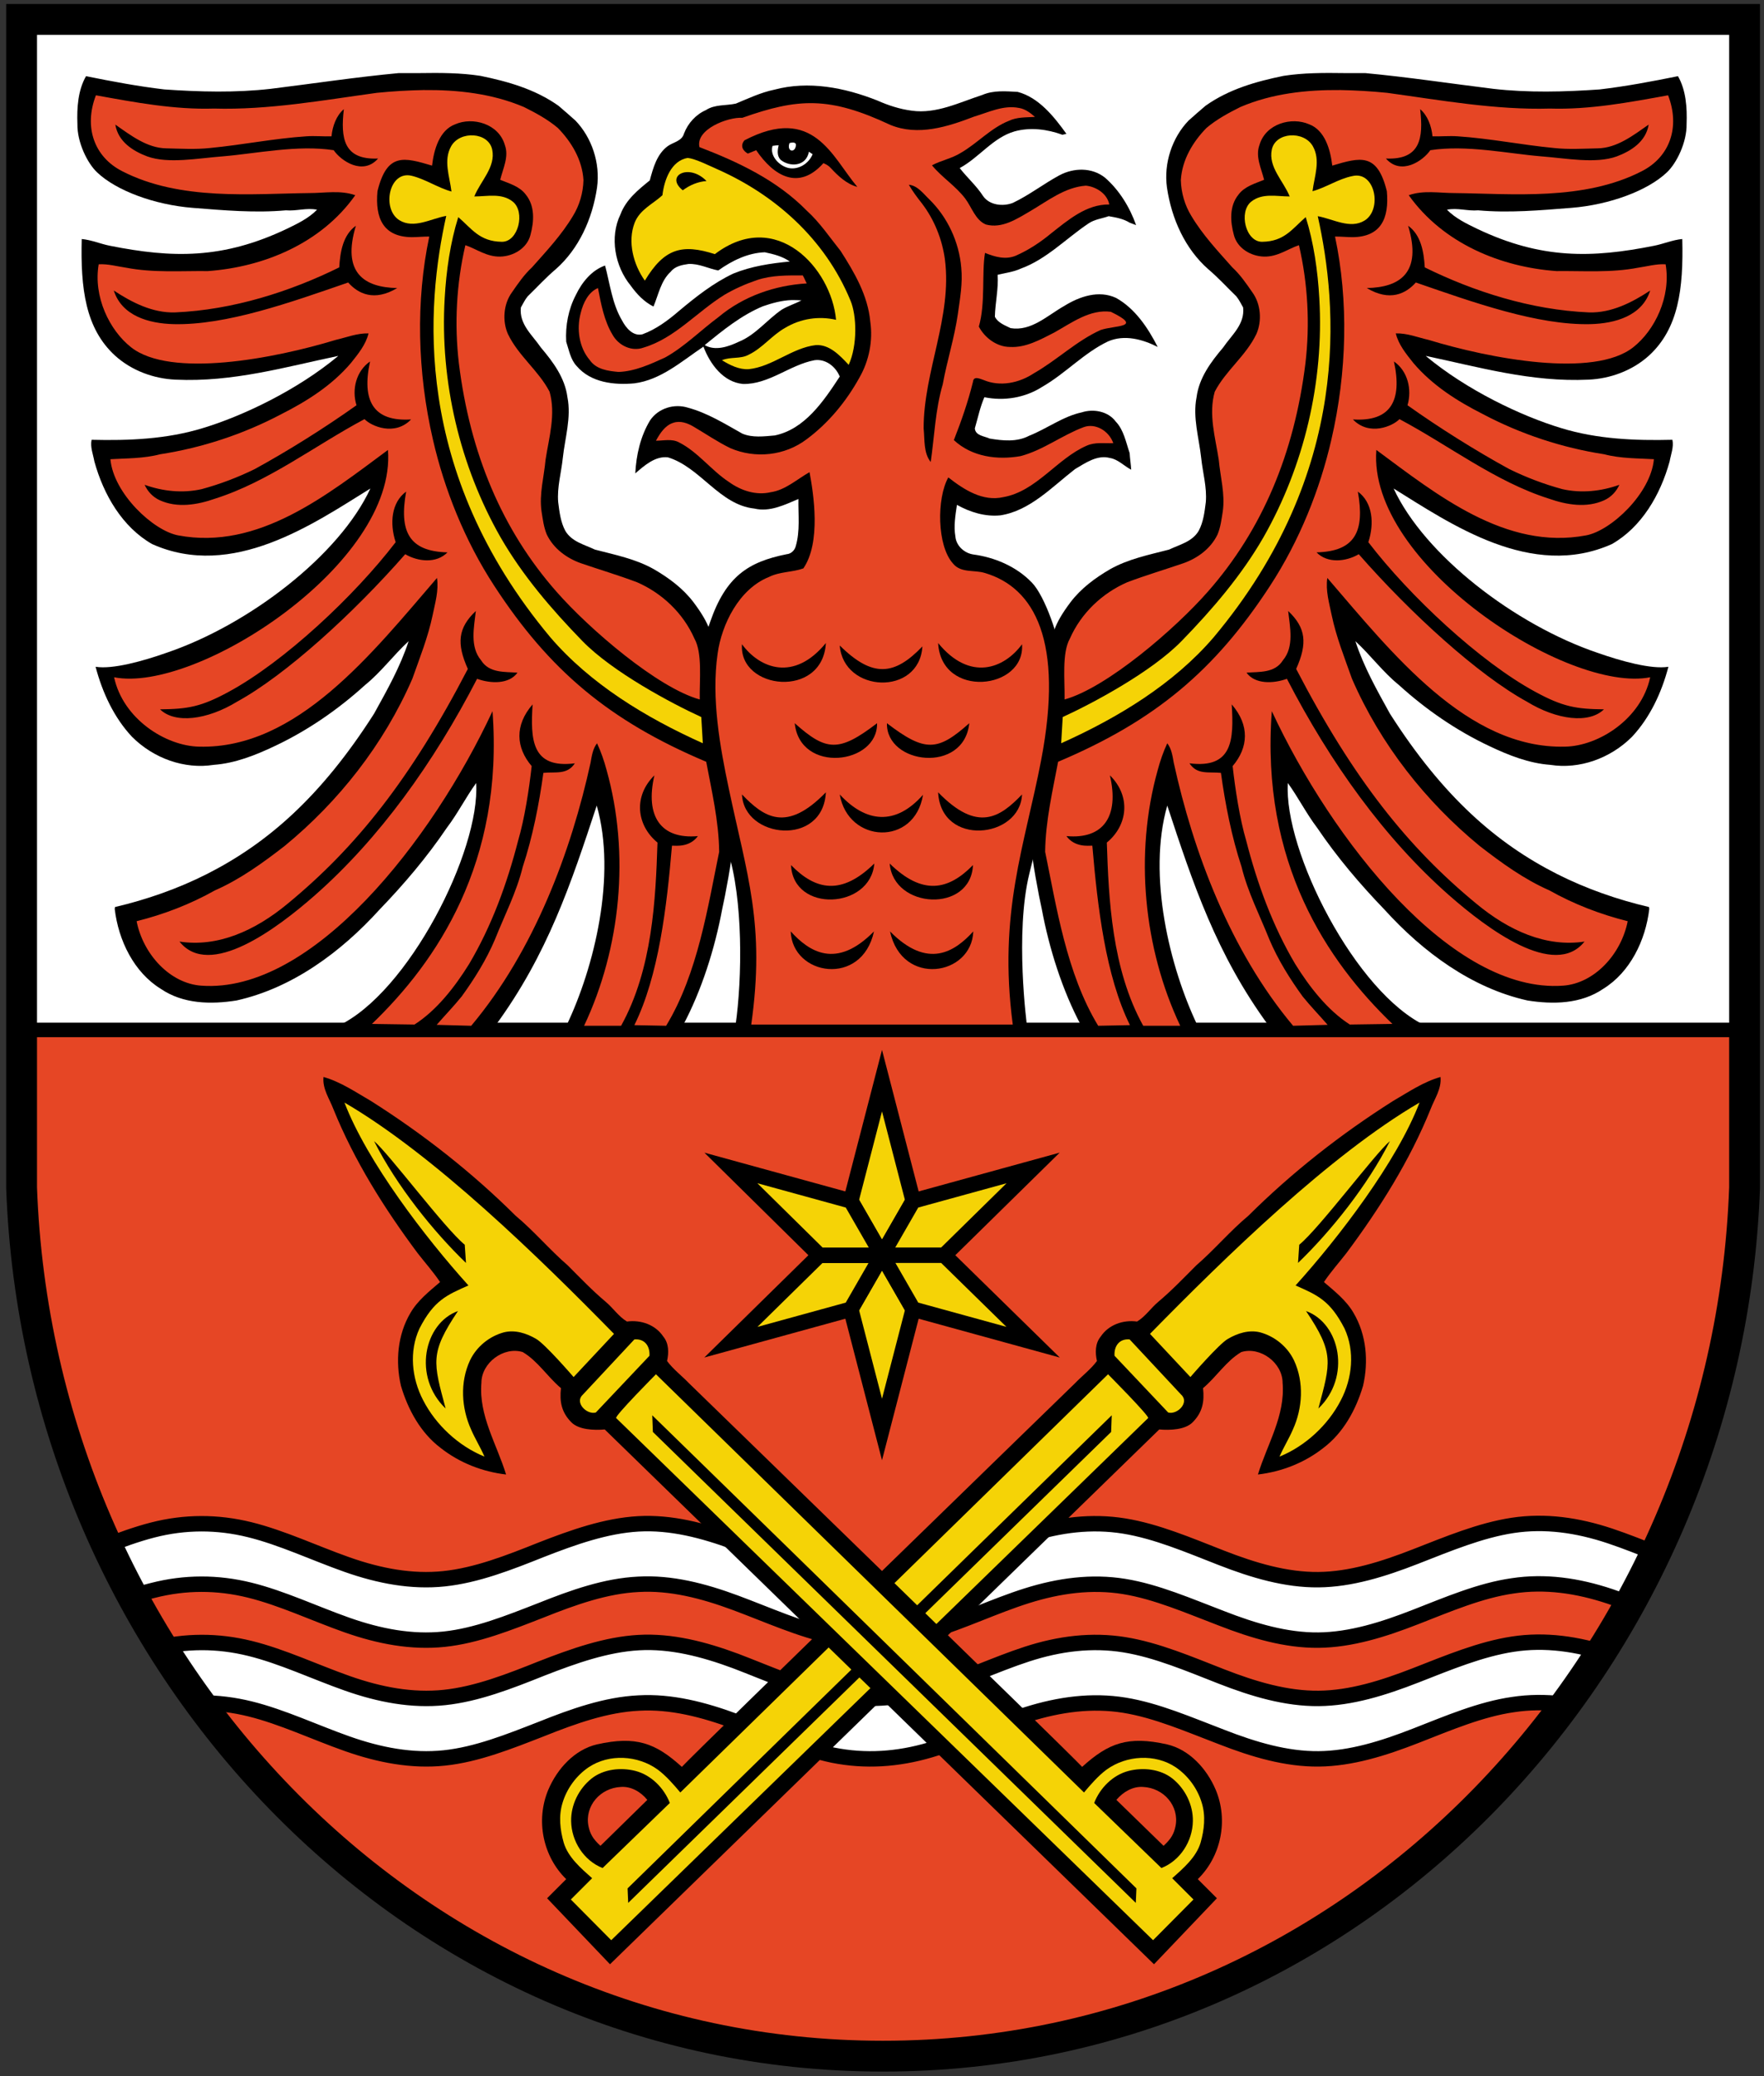 <?xml version="1.0" encoding="utf-8"?>
<!-- Generator: Adobe Illustrator 19.2.1, SVG Export Plug-In . SVG Version: 6.00 Build 0)  -->
<svg version="1.1" id="Layer_1" xmlns="http://www.w3.org/2000/svg" xmlns:xlink="http://www.w3.org/1999/xlink" x="0px" y="0px"
	 viewBox="0 0 572 673.2" enable-background="new 0 0 572 673.2" xml:space="preserve">
<rect x="0" y="0" width="572" height="673.2" fill="#333333" stroke="none"/>
<g>
	<path id="a" fill="#E64625" stroke="#000000" stroke-width="4" d="M565,334.4l1.1,50.8c-5.5,152.8-125.5,281.6-279.3,281.6
		C133,666.7,13,537.9,7.5,385.1v-50.8H565z"/>
	<path fill="#FFFFFF" stroke="#000000" stroke-width="4" d="M565,6.3v327.3H7.5V6.3L565,6.3z"/>
</g>
<g>
	<g>
		<defs>
			<path id="SVGID_1_" d="M565,6.3v378.8c-5.5,152.8-125.5,281.6-279.3,281.6c-153.9,0-273.9-128.7-279.4-281.6L7.5,6.3L565,6.3z"/>
		</defs>
		<clipPath id="SVGID_2_">
			<use xlink:href="#SVGID_1_"  overflow="visible"/>
		</clipPath>
		<g clip-path="url(#SVGID_2_)">
			<path fill="#FFFFFF" stroke="#000000" stroke-width="5" d="M522,498c-10.5-3.5-21-5-31.5-3.4c-10.5,1.6-21,6-31.5,10.1
				c-10.5,4.1-21,7.4-31.5,7.5s-21-3-31.5-7.1c-10.5-4.1-21-8.6-31.5-10.3c-10.5-1.7-21-0.4-31.5,3c-10.5,3.4-21,8.5-31.5,11.5
				s-21,3.8-31.5,1.7c-10.5-2.1-21-6.9-31.5-10.9c-10.5-3.9-21-6.6-31.5-6c-10.5,0.6-21,4.3-31.5,8.4c-10.5,4.2-21,8.3-31.5,9.4
				c-10.5,1.1-21-0.9-31.5-4.6c-10.5-3.7-21-8.7-31.5-11.3s-21-2.6-31.5,0.1c-10.5,2.7-21,7.7-31.5,11.3v19.6
				c10.5-3.7,21-8.7,31.5-11.3c10.5-2.7,21-2.7,31.5-0.1c10.5,2.6,21,7.6,31.5,11.3c10.5,3.7,21,5.7,31.5,4.6
				c10.5-1.1,21-5.3,31.5-9.4c10.5-4.2,21-7.9,31.5-8.4c10.5-0.6,21,2.1,31.5,6c10.5,3.9,21,8.7,31.5,10.9c10.5,2.1,21,1.4,31.5-1.7
				c10.5-3.1,21-8.2,31.5-11.5s21-4.7,31.5-3c10.5,1.7,21,6.3,31.5,10.3c10.5,4.1,21,7.2,31.5,7.1s21-3.4,31.5-7.5s21-8.6,31.5-10.1
				c10.5-1.6,21-0.1,31.5,3.4c10.5,3.5,21,8.5,31.5,11.5v-19.6C543,506.5,532.5,501.5,522,498z"/>
			<path fill="#FFFFFF" stroke="#000000" stroke-width="5" d="M490.6,533.1c-10.5,1.6-21,6-31.5,10.1c-10.5,4.1-21,7.4-31.5,7.5
				s-21-3-31.5-7.1c-10.5-4.1-21-8.6-31.5-10.3c-10.5-1.7-21-0.4-31.5,3c-10.5,3.4-21,8.5-31.5,11.5s-21,3.8-31.5,1.7
				c-10.5-2.1-21-6.9-31.5-10.9c-10.5-3.9-21-6.6-31.5-6c-10.5,0.6-21,4.3-31.5,8.4c-10.5,4.2-21,8.3-31.5,9.4
				c-10.5,1.1-21-0.9-31.5-4.6c-10.5-3.7-21-8.7-31.5-11.3c-10.5-2.6-21-2.6-31.5,0.1c-10.5,2.7-21,7.7-31.5,11.3v19.6
				c10.5-3.7,21-8.7,31.5-11.3c10.5-2.7,21-2.7,31.5-0.1c10.5,2.6,21,7.6,31.5,11.3c10.5,3.7,21,5.7,31.5,4.6
				c10.5-1.1,21-5.3,31.5-9.4c10.5-4.2,21-7.9,31.5-8.4c10.5-0.6,21,2.1,31.5,6s21,8.7,31.5,10.9c10.5,2.1,21,1.4,31.5-1.7
				c10.5-3.1,21-8.2,31.5-11.5s21-4.7,31.5-3c10.5,1.7,21,6.3,31.5,10.3c10.5,4.1,21,7.2,31.5,7.1s21-3.4,31.5-7.5
				c10.5-4.1,21-8.6,31.5-10.1c10.5-1.6,21-0.1,31.5,3.4c10.5,3.5,21,8.5,31.5,11.5V548c-10.5-3-21-8-31.5-11.5
				C511.5,533,501,531.5,490.6,533.1z"/>
		</g>
	</g>
	<g>
		<path d="M467.1,349.2c0.4,3.8-1.9,7-3.2,10.4c-6.8,16.8-16.5,32.2-27.3,46.7c-2.4,3.1-5.1,6.1-7.3,9.4c3.5,3,7.3,6,9.6,10
			c4.2,7.1,4.9,15.7,3.1,23.6c-2.3,7.8-6.4,15.3-12.9,20.2c-6.1,4.8-13.5,7.7-21.2,8.6c3-9.8,8.9-19.1,8-29.7
			c0-6.5-7.2-11.9-13.4-10c-4.9,2.9-8,8-12.4,11.7c0.5,4.4-0.2,7.9-3.4,11.1c-2.4,2.4-7.3,2.6-10.8,2.3L197.8,636.9l-20.4-21.4
			c2.1-2.1,4.1-4.1,6.2-6.2c-7.5-7.3-10-19-5.8-29c2.9-6.8,8.5-13,15.8-14.7c12.6-2.8,18.9-0.5,27.5,7.3
			c4.2-4.6,127.5-124.4,127.5-124.4c2.3-2.4,5.1-4.5,7.1-7.2c-0.6-2.7-0.6-5.7,1.2-7.9c2.6-3.9,7.3-5.5,11.8-4.9
			c2.7-1.6,4.5-4.4,6.9-6.4c4.4-3.7,8.3-7.8,12.3-11.8c5.9-5.1,10.9-11.1,16.9-16.1c14.2-14.1,30-26.5,46.9-37.2
			C456.7,354.1,461.5,350.8,467.1,349.2L467.1,349.2z M201.4,579.4c-6.8,0.3-11.8,6.2-10.6,12.6c0.5,2.6,1.5,4.3,3.9,6.5l15.2-14.9
			C207.7,580.9,204.6,579.2,201.4,579.4z"/>
		<path fill="#F5D306" d="M460.3,357.5c-7.3,19.1-26.2,43.8-40.2,59.3c7,3.1,11.2,4.8,15.9,14c3.4,7.4,2.5,16.1-1.2,23.2
			c-4.1,8-11.5,14.9-19.9,18.3c1.3-3,3.1-5.9,4.3-8.7c3.2-7,3.7-15.4,0.4-22.5c-2.1-4.4-6.2-7.8-11-9.1c-3.6-0.9-7.3,0.3-10.4,2.1
			c-2.9,1.6-12.2,12.4-12.2,12.4l-13.1-14C397.3,407.6,431.3,374.4,460.3,357.5L460.3,357.5z M450.7,370
			c-4.7,3.9-22.9,28.3-29.4,33.6l-0.4,5.9C431.4,399.4,443.4,384.5,450.7,370z M423.5,425.1c9.2,13.7,8,16.6,4,31.6
			C438.2,446.5,434.6,429.1,423.5,425.1L423.5,425.1z"/>
		<path fill="#F5D306" d="M359.3,445.6L220.6,581.2c-2.1-2.5-4.6-5.4-7.3-7.4c-6.5-4.7-15.8-5.2-22.4-0.8c-4,2.7-7.1,6.9-8.5,11.6
			c-1.3,4.2-0.8,8.7,0.4,12.9c1.4,4.7,5.6,8.3,9.2,11.5l-6.9,6.9l13.1,13.2l174.1-169.3C372.8,459.2,359.3,445.6,359.3,445.6z
			 M360.3,464.3L203.7,617l-0.2-4.7c0,0,104.8-102.5,157-153.4L360.3,464.3z M206,574.2c5.1,1.3,9.3,5.5,11.2,10.4l-21.8,21.1
			c-6.1-2.4-10.1-8.7-10.2-15.2c-0.1-5.3,2.5-10.5,6.6-13.8C195.7,573.6,201.3,573,206,574.2L206,574.2z"/>
		<path fill="#F5D306" d="M366.3,434.3c-3.2-0.3-5.1,2-4.9,5.3l17.4,18.4c3,0.8,7-3.3,4.2-5.8L366.3,434.3z"/>
	</g>
	<g>
		<path d="M104.9,349.2c-0.4,3.8,1.9,7,3.2,10.4c6.8,16.8,16.5,32.2,27.3,46.7c2.4,3.1,5.1,6.1,7.3,9.4c-3.5,3-7.3,6-9.6,10
			c-4.2,7.1-4.9,15.7-3.1,23.6c2.3,7.8,6.4,15.3,12.9,20.2c6.1,4.8,13.5,7.7,21.2,8.6c-3-9.8-8.9-19.1-8-29.7
			c0-6.5,7.2-11.9,13.4-10c4.9,2.9,8,8,12.4,11.7c-0.5,4.4,0.2,7.9,3.4,11.1c2.4,2.4,7.3,2.6,10.8,2.3l178.1,173.4l20.4-21.4
			c-2.1-2.1-4.1-4.1-6.2-6.2c7.5-7.3,10-19,5.8-29c-2.9-6.8-8.5-13-15.8-14.7c-12.6-2.8-18.9-0.5-27.5,7.3
			c-4.2-4.6-127.5-124.4-127.5-124.4c-2.3-2.4-5.1-4.5-7.1-7.2c0.6-2.7,0.6-5.7-1.2-7.9c-2.6-3.9-7.3-5.5-11.8-4.9
			c-2.7-1.6-4.5-4.4-6.9-6.4c-4.4-3.7-8.3-7.8-12.3-11.8c-5.9-5.1-10.9-11.1-16.9-16.1c-14.2-14.1-30-26.5-46.9-37.2
			C115.3,354.1,110.5,350.8,104.9,349.2L104.9,349.2z M370.6,579.4c6.8,0.3,11.8,6.2,10.6,12.6c-0.5,2.6-1.5,4.3-3.9,6.5L362,583.6
			C364.3,580.9,367.4,579.2,370.6,579.4z"/>
		<path fill="#F5D306" d="M111.7,357.5c7.3,19.1,26.2,43.8,40.2,59.3c-7,3.1-11.2,4.8-15.9,14c-3.4,7.4-2.5,16.1,1.2,23.2
			c4.1,8,11.5,14.9,19.9,18.3c-1.3-3-3.1-5.9-4.3-8.7c-3.2-7-3.7-15.4-0.4-22.5c2.1-4.4,6.2-7.8,11-9.1c3.6-0.9,7.3,0.3,10.4,2.1
			c2.9,1.6,12.2,12.4,12.2,12.4l13.1-14C174.7,407.6,140.7,374.4,111.7,357.5L111.7,357.5z M121.3,370c4.7,3.9,22.9,28.3,29.4,33.6
			l0.4,5.9C140.6,399.4,128.6,384.5,121.3,370z M148.5,425.1c-9.2,13.7-8,16.6-4,31.6C133.8,446.5,137.4,429.1,148.5,425.1
			L148.5,425.1z"/>
		<path fill="#F5D306" d="M212.7,445.6l138.8,135.6c2.1-2.5,4.6-5.4,7.3-7.4c6.5-4.7,15.8-5.2,22.4-0.8c4,2.7,7.1,6.9,8.5,11.6
			c1.3,4.2,0.8,8.7-0.4,12.9c-1.4,4.7-5.6,8.3-9.2,11.5l6.9,6.9l-13.1,13.2L199.8,459.8C199.2,459.2,212.7,445.6,212.7,445.6z
			 M211.7,464.3L368.3,617l0.2-4.7c0,0-104.8-102.5-157-153.4L211.7,464.3z M366,574.2c-5.1,1.3-9.3,5.5-11.2,10.4l21.8,21.1
			c6.1-2.4,10.1-8.7,10.2-15.2c0.1-5.3-2.5-10.5-6.6-13.8C376.3,573.6,370.7,573,366,574.2L366,574.2z"/>
		<path fill="#F5D306" d="M205.7,434.3c3.2-0.3,5.1,2,4.9,5.3l-17.4,18.4c-3,0.8-7-3.3-4.2-5.8L205.7,434.3z"/>
	</g>
	<g>
		<path fill="#F5D306" stroke="#000000" stroke-width="5" stroke-miterlimit="6" d="M275.9,424.5l10.1,39l10.1-39l-20.2-35.1
			l10.1-39l10.1,39L275.9,424.5z"/>
		<path fill="#F5D306" stroke="#000000" stroke-width="5" stroke-miterlimit="6" d="M237,435.2l38.9-10.7l20.2-35.1l38.9-10.7
			L306.2,407h-40.5L237,435.2z"/>
		<path fill="#F5D306" stroke="#000000" stroke-width="5" stroke-miterlimit="6" d="M335,435.2l-38.9-10.7l-20.2-35.1L237,378.7
			l28.7,28.3h40.5L335,435.2z"/>
	</g>
</g>
<g>
	<g>
		<path d="M236,275.9c5,15.6,4.7,41.3,2.5,56.6H333c0,0-4-29.9,0.8-49.3c6.9-27.4,11.6-50.3,10.2-70c-0.4-5.9-5.1-19.9-9.4-24.3
			c-5.2-5.4-12.3-8.2-18.9-9.1c-2.9-0.4-5.6-2.7-5.9-5.8c-0.6-3.4,0-6.9,0.5-10.3c4.3,2.4,9.2,3.9,14.1,3.4
			c9.6-1.5,16.7-9.2,24.2-15c3.4-2,7.2-4.7,11.3-3.6c2.6,0.4,4.6,2.6,6.9,3.8c-0.1-1.8-0.4-3.6-0.5-5.4c-1.2-3.5-1.9-7.5-4.5-10.2
			c-2.5-3.4-7.3-4.2-11-3c-6.1,1.3-11.3,5.3-17.1,7.6c-4,2.1-8.6,1.6-12.8,0.9c-1.7-0.8-4.6-0.9-4.8-3.3c1-3.4,1.7-6.9,3.1-10.1
			c6.4,1.3,13.2,0.2,18.8-3.4c7.5-4.3,13.5-11,21.3-14.7c5.3-2.3,11.2-0.7,16.1,1.8c-3.2-6.3-7.4-12.5-13.5-15.9
			c-5.6-2.6-11.8-0.5-16.8,2.6c-5.5,3.1-10.7,8.3-17.4,7.2c-1.8-0.9-4.1-1.7-5.1-3.7c0.1-4.5,1.2-9,0.9-13.6c2.5-0.6,5.1-0.9,7.5-2
			c8.3-3,14.6-9.7,21.9-14.6c2-1.4,4.4-1.6,6.6-2.4c2.3,0.4,4.7,0.8,6.8,2.1c0.7,0.3,1.4,0.5,2.1,0.8c-2.1-5.9-5.5-11.4-10.1-15.4
			c-4.3-3.4-10.1-3.2-14.7-0.8c-5.2,2.8-9.9,6.5-15.2,9c-3.1,1.2-7.5,0.8-9.6-2.2c-2.2-3.4-5.2-6-7.6-9.1
			c6.3-3.4,10.8-9.9,17.8-11.9c5.1-1.4,10.6-0.7,15.5,1.1c0.3-0.1,1-0.2,1.3-0.3c-4.1-5.7-9-11.8-15.8-13.6c-3.8-0.2-7.8-0.6-11.5,1
			c-7.4,2.4-14.9,6.2-22.8,5.1c-3.9-0.5-7.6-1.7-11.2-3.3c-10.6-4.2-22.3-6.5-33.5-3.5c-4.3,0.9-8.3,2.8-12.4,4.5
			c-3.2,0.7-6.8,0.2-9.7,2.1c-3.2,1.4-5.8,4.2-7.1,7.6c-0.7,2.5-3.5,2.8-5.3,4.1c-3.5,2.6-4.7,7-5.8,11.1c-3.7,3-7.7,6.2-9.5,11
			c-3.6,7.4-1.8,16.9,3.3,23.1c2,2.8,4.4,5.3,7.4,6.8c1.6-3.8,2.4-8.4,5.6-11.3c1.4-1.8,3.7-2.2,5.7-2.5c3.4-0.2,6.5,1.5,9.7,2.1
			c4.5-3.2,9.6-5.7,15.1-5.9c2.8,0.6,5.7,1.3,8.1,3c-6.2,0.6-12.4,1.5-18.3,3.9c-6.4,3-12.1,7.5-17.6,12.1c-3.6,3.1-7.5,6-11.9,7.6
			c-3,0.7-5.3-2-6.6-4.5c-3.2-5.4-3.9-11.8-5.5-17.8c-4.3,1.5-7.5,5.4-9.5,9.6c-2.4,4.6-3.4,9.9-3.1,15.1c0.9,2.7,1.4,5.8,3.4,7.9
			c4.6,5.4,12.2,6.2,18.7,5.6c8.6-1.1,15.4-7.2,22.4-11.9c2.2,5.8,6.5,11.5,12.8,12.1c8.4,0.2,15.2-6.2,23.2-7.7
			c3.5-0.5,6.8,1.9,8.2,5.3c-5.3,8.1-11.4,17.1-21.1,19.1c-3.5,0.3-7.2,0.8-10.5-0.6c-5.7-3.2-11.3-6.7-17.6-8.4
			c-4.4-1.4-9.6,0.1-12.3,4.1c-3.1,5.1-4.5,11.2-4.8,17.2c3-2.6,6.5-5.7,10.6-5.2c10.5,3.2,16.7,15.4,28,16.6
			c5,1.2,9.8-1.2,14.3-3.1c-0.1,5.1,0.6,10.4-0.9,15.4c-0.4,1.4-1.6,2.4-2.9,2.5c-12.5,2.5-19.7,7.2-24.8,21.9
			C224.7,216.6,226.4,245.8,236,275.9L236,275.9z M258.1,47c-0.2,2.8-3.1,2.2-2.1-0.6C257,46.1,258.1,46.1,258.1,47z M252.5,47.1
			c-0.4,1.6-0.6,3.4,0.6,4.7c2.9,2.4,8.3,2.3,9.2-2.6c0.3,0.2,0.9,0.6,1.2,0.8c-1.2,3-4.5,5.1-7.7,4.5c-3-0.6-6.3-3.9-5.3-7.2
			C251.1,47.2,252,47.1,252.5,47.1z M256.7,97.3c1.1,0,2.1,0,3.2,0.1c-2.1,1.1-4.4,1.8-6.4,3c-4.8,3.3-8.5,8.2-13.9,10.4
			c-3.4,1.6-7.6,3.1-11.1,1.1c5.9-4.8,11.9-9.7,18.9-12.6C250.3,98.3,253.5,97.4,256.7,97.3z"/>
		<path fill="#E64625" d="M240.7,38.2c-4.6-0.3-15.2,3.7-13.9,9.5c12.5,4.8,25.1,10.7,34.8,20.6c4.2,3.8,7.4,8.6,11,13.1
			c4.4,6.9,8.8,14.3,9.6,22.9c0.9,6.2-0.4,12.7-3.5,18.1c-4.3,7.8-10.1,14.8-17.1,20c-7.1,5.4-16.7,6.4-24.8,2.9
			c-4.1-2-7.9-4.6-11.8-6.9c-2-1.2-4.4-2.1-6.7-1.3c-2.6,0.8-4.3,3.4-5.6,5.8c2.5,0,5.1-0.7,7.4,0.5c6.2,3.1,10.5,9.1,16.3,12.9
			c3.9,2.8,8.8,4.4,13.5,3.3c4.8-0.7,8.5-4.2,12.6-6.5c1.3,7,3.8,22.7-2,31.2c-3.6,1.3-7.6,1-11.2,2.8c-9.7,3.9-15.3,15.4-16.6,24.8
			c-2.1,14.6,0.8,30.4,3.6,43.7c5.9,28.1,11.9,44.1,7.3,76.6h84.8c-4.8-36.3,3.9-58,9.2-85.7c7.4-38.6-2.1-55.9-18.2-60.7
			c-3.5-1.1-7.8,0.1-10.4-3.1c-5.2-5.8-5.3-21.1-1.5-27.9c5.1,4,11.2,7.9,17.8,6.4c10.8-1.9,17.4-12.5,27.1-16.7
			c2.7-1.2,5.7-0.7,8.6-0.8c-1.4-4-5.8-6.6-9.6-5.2c-7,2.6-13.2,7.5-20.5,9.4c-7.4,1.3-15.7,0.3-21.6-5.2c2.4-6.1,4.6-12.4,6.2-18.9
			c0.2-2,2.2-1,3.4-0.6c5.4,2.3,11.6,1,16.4-2.2c7.4-4.2,13.8-10.5,21.6-14c4.7-1.6,14-0.7,3.3-5.9c-6.7-0.9-12.6,3.5-18.3,6.7
			c-4.5,2.3-9.3,5-14.4,4.7c-4.1,0-8.1-2.8-10.1-6.6c2.2-7.6,0.9-17.3,2-23.9c3.2,1.3,6.7,2.3,10,0.9c4.1-1.8,7.9-4.3,11.4-7.2
			c5.6-4.4,11.5-9.5,18.9-9.4c-0.7-3.6-4.4-5.8-7.6-6.1c-6.8,0.5-12.3,4.9-18.1,8.3c-4.3,2.5-9.1,5.7-14.3,4.3
			c-3.4-1.4-4.6-5.6-6.7-8.4c-3.2-4.2-7.5-6.8-10.8-10.8c3-1.6,6.4-2.2,9.3-4c5.4-3.1,9.8-8.1,15.6-10.4c2.7-1.3,5.7-1.1,8.5-1.3
			c-1.5-1.3-3.2-2.6-5.2-2.9c-5-1-9.8,1.4-14.5,2.8c-8.6,3.3-18.2,6.4-27.2,2.7C268.9,31.2,258.8,31.8,240.7,38.2L240.7,38.2z
			 M278,60.6c-3.4-0.9-6.2-3.5-8.6-6.1c-0.7-0.8-1.5-1.2-2.4-1.6c-8,9-16.1,4.2-21.8-4.2l-2.7,1.1c-1.6-0.9-2.6-2.5-1.1-4.3
			C263.8,33.8,269.8,50.9,278,60.6z M294.7,59.9c2.9,0.3,4.7,2.9,6.7,4.8c5.8,5.7,9.6,13.7,10.3,22.1c0.5,5-0.4,10-1.1,15
			c-1.1,7.7-3.5,15.1-4.9,22.8c-2.4,8.2-2.7,16.8-3.9,25.2c-2.4-3-1.9-7.2-2.3-10.9c0-18.6,9.3-36.1,6.9-54.8
			c-0.9-6.6-3.5-13-7.5-18.2C297.4,64,295.9,62,294.7,59.9z"/>
		<path fill="#E64625" d="M245.5,90.8c4.8-1.6,9.8-1.5,14.8-1.5c0.5,0.8,0.8,1.7,1.3,2.6c-10.2,0.6-20.5,4.1-28.6,10.9
			c-5.8,4.3-11,9.6-17.3,13.1c-4.8,2.2-9.8,4.5-15.1,4.7c-3.4-0.3-7.3-0.8-9.4-3.9c-3.4-4-4.3-10-2.9-15.2c0.8-3.3,2.5-6.8,5.6-8.1
			c1,5.2,2,10.6,4.7,15.1c2,3.6,6.3,5.6,10.1,4.2c10.1-3,17.3-11.6,26.2-17.1C238.1,93.7,241.7,92.1,245.5,90.8L245.5,90.8z"/>
		<path fill="#F5D306" d="M223,51.2c2.6,0.3,6.9,2.5,10.1,3.9c17.8,8,34.3,22,42.7,42.4c2,4.8,2.3,14.4-0.6,20.8
			c-2.9-3.1-6.3-6.7-10.7-6.4c-7.7,0.9-14,7-21.7,7.8c-3.1,0.2-6.1-1.3-8.7-2.9c2.8-1.2,6-0.3,8.7-1.8c4.4-2.1,7.5-6.3,11.8-8.7
			c5-3,10.9-3.9,16.5-2.6c-1.5-16.7-19.4-36.4-39.3-21.3c-10.6-3.4-16.4-1.9-22.7,8.6c-3.7-5.2-5.7-12.6-3.3-18.8
			c1.7-4.3,6-6.1,9-8.9C215.4,58.2,217.7,52.1,223,51.2L223,51.2z M221.4,61.7c2.3-1.7,4.9-2.8,7.7-3
			C223.4,52.8,215.5,57,221.4,61.7z"/>
		<g>
			<path d="M257.7,234.5c1.7,16.5,27,13.4,26.7,0C272,244,267.9,243.6,257.7,234.5z"/>
			<path d="M283.5,280c-10.6,10.4-19,8.7-27,0.5C257.2,296.1,282.3,294.8,283.5,280z"/>
			<path d="M283.4,302c-12.3,12.5-21.1,6.5-27,0C256.9,316.4,279.5,320.1,283.4,302z"/>
			<path d="M267.8,256.9c-12.8,13.2-20.1,8.1-27.2,0.7C241.2,271.9,266.9,274.7,267.8,256.9z"/>
			<path d="M267.8,208.5c-10.3,12.6-21.4,8.3-27.2,0.4C239.5,223.7,266.8,226.7,267.8,208.5L267.8,208.5z"/>
			<path d="M314.3,234.5c-1.7,16.5-27,13.4-26.7,0C300,244,304.1,243.6,314.3,234.5z"/>
			<path d="M288.5,280c10.6,10.4,19,8.7,27,0.5C314.8,296.1,289.7,294.8,288.5,280z"/>
			<path d="M288.6,302c12.3,12.5,21.1,6.5,27,0C315.1,316.4,292.5,320.1,288.6,302z"/>
			<path d="M304.2,256.9c12.8,13.2,20.1,8.1,27.2,0.7C330.8,271.9,305.1,274.7,304.2,256.9z"/>
			<path d="M304.2,208.5c10.3,12.6,21.4,8.3,27.2,0.4C332.5,223.7,305.2,226.7,304.2,208.5L304.2,208.5z"/>
			<path d="M272.3,209.3c10.7,10.6,17.8,9.7,26.8,0.3C298.1,225.8,273.5,224.7,272.3,209.3z"/>
			<path d="M299.3,257.7c-2.7,16.8-24.3,15.8-27-0.1C280.8,266.8,290.4,267.8,299.3,257.7z"/>
		</g>
	</g>
	<g id="c">
		<path d="M436,23.7c2.2,0,4.4,0,6.7,0c13.9,1.3,27.7,3.4,41.5,5.1c11.4,1.3,23,1,34.5,0.2c8.5-1,17-2.6,25.4-4.3
			c2.6,4.5,3,10.2,2.8,15.5c0.1,5.9-3.2,12.7-6.4,15.7c-6.2,5.9-18.5,10.5-31,11.5c-10.1,0.8-20.2,1.7-30.2,0.8
			c-3.4,0.3-6.7-0.9-10.1-0.2c2.7,2.8,6.5,4.6,9.8,6.2c20.8,9.9,37.2,9.5,57.3,5.5c3.1-0.6,6-1.9,9.2-2.2c0.4,16.1-1.2,29-10.8,37.8
			c-5.4,4.9-12.6,7.5-19.6,7.8c-18.6,0.9-36-4.2-52.8-7.7c13.3,11.1,31,19.5,43.9,23.4c11.7,3.6,24,4.1,36.1,3.8
			c0.5,2.4-0.5,4.7-0.9,7c-3,10.9-9.1,21.3-18.7,26.8c-26.1,11.7-52.4-6.6-70.8-18c10,21.6,39.3,44.2,66.2,53.3
			c7.4,2.6,17.3,5.4,22.9,4.5c-2.2,8.4-6,16.5-11.8,22.7c-7,7-17,10.6-26.5,9.1c-6.9-0.5-13.5-3.1-19.8-6.1
			c-10.6-5-20.5-11.8-29.3-19.8c-5.2-4.2-9.2-9.7-14.1-14.2c2.7,8.3,7,15.9,11.2,23.5c17.3,27.1,34.7,42.1,54.2,52
			c9.5,4.8,19.6,8.3,29.8,10.7l0.1,0.6c-1.2,10.3-6.3,20.6-14.9,25.9c-7.3,5-16.4,5.1-24.6,3.8c-18-4-33.8-15.6-46.4-29.5
			c-7.9-8.2-15.3-16.9-21.8-26.5c-3.5-4.6-6.1-9.8-9.5-14.5c-1.4,21.9,22,68.2,44.9,78.8c0-0.1-51.1-0.1-51.1-0.1
			c-17-23.2-24.6-46.2-32.9-71.4c-6.5,22.7,0.8,52.5,9.8,71.3l-37.7,0.1c-6.1-11.4-10.4-25-12.8-37.9c-0.9-3.9-3.3-16.6-3.4-20.6
			c-0.2-5.4,4.2-28.9,4.6-33.4c3.8-29.5-2.5-31.3,8.1-45.4c3.4-4.5,8-7.9,12.8-10.7c6-3.4,12.7-4.7,19.2-6.4
			c3.3-1.6,7.5-2.5,9.6-6.1c1.5-2.8,1.9-6.1,2.3-9.3c0.4-4.8-1-9.5-1.5-14.3c-0.7-6.5-2.8-13.1-1.5-19.7c0.8-6.3,4.7-11.5,8.6-16.1
			c2.7-4,7.1-7.5,6.5-13c-0.7-1.2-1.3-2.5-2.2-3.6c-3-2.9-5.9-6.1-9.1-8.8c-7.5-6.6-11.9-16.3-13.4-26.5c-1.1-7.9,1.7-16.2,7-21.7
			c1.8-1.6,3.6-3.2,5.5-4.8c7.6-5.4,16.5-7.9,25.3-9.7C422.6,23.6,429.3,23.6,436,23.7L436,23.7z"/>
		<g>
			<path fill="#F5D306" d="M425.7,47.4c-2.9-5.1-12.1-4.6-13.3,1.1c-1.2,5.7,3.8,10.2,5.8,15.2c-4.2,0-8.9-1.2-12.5,1.7
				c-4.1,3.3-1.8,13.1,3.6,13c7.2-0.1,9.7-4.2,14.1-8c2.6,8.3,3.9,17.4,4.4,26.3c1.6,27.1-5,54.5-18.1,77.5
				c-7.2,12.5-16.6,23.4-26.5,33.6c-9.8,10.1-29,20.3-38.6,24.7l-0.5,8.5c18.7-8.4,36.5-19.3,49.4-34.3
				c45.2-53.9,40.2-107.9,33.8-136.6c5,0.9,10.5,4.3,15.2,1.4c5.8-3.6,3.4-16.2-4-14.4C434,58,430,60.8,425.6,62
				C426.2,57.2,428.3,52,425.7,47.4L425.7,47.4z"/>
		</g>
		<path fill="#E64625" d="M434.7,29.2c5.1,0.1,10.1,0.4,15.1,0.9c17.5,2.4,35.1,5.6,52.8,5.1c12.9,0.4,25.6-2,38.3-4.3
			c4,10.4,0.5,20-8.5,24.6c-18.8,9.7-42.2,7.3-60.8,7.1c-4.9,0-10-1-14.8,0.7c11.2,15.7,29.9,23.3,47.9,24.6
			c8.8-0.1,17.7,0.6,26.5-1.1c2.8-0.4,6-1.3,8.9-1.1c1.8,10.5-3.5,21.4-10.5,26.9c-12.8,10.1-46.4,3.7-66.4-2.4
			c-3.5-0.8-6.9-2.2-10.6-2.1c0.9,3.7,3.4,6.7,5.7,9.6c6.2,7.3,14.3,12.4,22.6,16.6c12.3,6.5,25.7,10.9,39.3,13
			c5.3,1.4,11.1,1.3,16.1,1.6c-1,11.1-13.9,23.2-22,24.7c-26,4.9-48.4-13.2-68-27.7c-2.9,36.8,62.1,79,88.8,73.7
			c-2.9,13.5-16.7,22.3-27.6,22.5c-31.7,0.8-56.1-30.3-77.1-54.7c-0.6,4.1,0.6,8.1,1.4,12c1.5,7.2,4.2,13.9,6.6,20.7
			c9.3,21.4,24,39.9,41.4,54.2c7.1,5.5,14.4,10.8,22.6,14.4c8,4.5,16.6,7.8,25.4,10c-2.1,10.7-10.8,20.2-21,20.9
			c-36,2.6-74.9-47.1-94.4-89c-3.7,49.2,18.1,81.2,39.1,101.4l-13.8,0.2c-7.2-4.6-13.1-12.2-17.7-19.6c-7.3-12.3-12.3-26-15.9-40
			c-2.1-7.1-3.6-16.9-4.4-24.2c5.1-6,5.6-13.2-0.3-20c0.7,11.3,0.4,20.9-13.7,19.1c2.5,3.8,6.2,2.7,10.2,3.1
			c1.4,10.2,3.5,20.8,6.7,30.5c2,8.2,5.9,15.7,9,23.5c2.8,6.6,6.6,12.7,10.8,18.5c2.5,3.1,5.5,6.2,8.1,9.2l-11.2,0.3
			c-20.4-24.3-32.4-56.5-38.7-85.3c-0.4-2.2-0.7-4.5-2.1-6.3c-1.3,2.8-2.3,5.7-3.1,8.7c-7.6,27.1-4.6,57.7,7.3,82.9l-12,0
			c-10.2-18.4-11.2-41.1-11.8-59.4c6.8-5.6,7.9-15,1-21.8c3.1,13.3-2.1,20.8-14.1,19.7c2.7,3.7,7.1,3.1,8.4,3.1
			c1.7,19.9,4.3,42.2,12.2,58.2l-10.3,0.2c-10.3-16.9-13.6-39-17.2-56.4c0.1-10,2.5-20.1,4.2-29.2c31.5-13.3,50.9-29.7,68.7-57
			c9.6-14.7,16.2-31.3,19.9-47.4c5.1-22,5.6-45.1,1.2-65.9c2.2,0,3.9,0.2,5.7,0.2c9.2-0.1,11.9-6.1,11.1-14.9
			c-3.1-12.6-8.6-11-17.7-8.3c-0.6-5.2-2.4-11.5-7.5-13.4c-5.7-2.5-14.1-0.2-16.1,6.7c-1.4,3.8,0.6,7.6,1.5,11.3
			c-2.9,1.2-6.3,2.1-8.3,4.8c-3,3.7-2.7,8.7-1.5,13.1c1.1,4.3,5.5,6.9,9.8,7c4.4,0.1,7.7-2.5,11.3-3.7c2.9,12.5,3.6,25.6,2.1,38.3
			c-3.6,29.2-14,54-31.6,74c-10.6,12.1-32.8,31.2-46.5,35c0.1-6.4-0.9-15,1.7-19.7c3.7-8.4,10.6-14.8,18.6-18.3
			c6.1-2.3,12.2-4.1,18.3-6.2c4.5-1.6,8.8-4.7,11-9.3c1-2.4,1.3-5,1.7-7.5c0.8-5.6-0.8-11.1-1.3-16.7c-1.1-7.2-3.4-14.8-1.3-22.1
			c3.6-6.9,10.1-11.6,13.5-18.7c1.9-4.3,1.4-9.8-1.3-13.5c-2-2.9-4-5.8-6.5-8.1c-4.7-5.3-9.6-10.5-13.3-16.7
			c-2.1-3.4-3.3-7.5-3.4-11.6c0.4-6.6,3.9-12.4,8.3-16.9c3.3-2.8,7.2-4.9,11-6.8C412.5,30.3,423.6,29.1,434.7,29.2L434.7,29.2z
			 M460.5,35.4c1.1,9.4,0.1,16.5-11.1,16c4.9,5.6,12,0.8,14.4-2.7c11.8-1.8,25.1,1.1,36,2c7.9,0.6,17.7,2.5,24.5,0
			c4.5-1.7,9.4-4.7,10.3-10.3c-5,3.5-10.3,7.6-16.5,7.7c-4.7,0.1-9.4,0.4-14.1-0.1c-10.5-1-20.8-3.1-31.3-3.8
			c-2.8-0.2-5.7,0.1-8.2,0C464.2,40.9,462.9,37.4,460.5,35.4L460.5,35.4z M456.6,73.2c4.6,15.2-2.6,20-13.4,20.2
			c7.5,4.5,12.7,1.8,15.9-1.8c18.8,6.5,39.5,13.9,56.6,13.5c8.1-0.2,16.8-2.7,19.4-10.9c-5.9,3.9-12.6,7.3-19.8,7.1
			c-18.9-0.8-37.5-6.8-53.3-14.6C461.7,81.7,460.8,76.2,456.6,73.2z M452,117.2c2.8,12.8-1.1,19.6-13.3,18.8
			c5.3,5.5,12.9,2.2,15.1-0.1c16,8.5,31.1,20.3,48.5,25.8c5.7,2,12.2,3.1,17.9,0.5c2.2-1,3.9-2.8,4.9-5c-5.9,2.1-12.3,2.8-18.5,1.4
			c-5.9-1.6-11.7-3.8-17.2-6.5c-10.8-5.9-22.9-13.5-33-20.7C457.9,126.3,456.5,120.3,452,117.2L452,117.2z M440.3,159.4
			c2.3,12.8-0.8,19.4-13.4,19.7c3.6,3.7,9.6,3,13.7,0.6c17,19.4,38.8,39.2,54.5,47.8c9.8,6,20.2,7.2,25,2.5
			c-9-0.1-13.3-0.8-22.3-5.7c-17.9-9.7-40.7-31-54.1-48.5C445.7,169.7,445.1,162.9,440.3,159.4z M417.7,198.1c0.6,5.3,2,11.6-1.7,16
			c-2.6,4.2-7.7,3.7-11.8,4c2.7,3.8,8.7,3.6,13.1,2c14.1,27.3,31.7,51.8,52.6,70.2c12.4,10.9,34.2,27.2,43.9,15
			c-12.4,1.9-24.5-3.5-35.1-12.3c-22.1-18.2-39.8-40.3-58.4-76.1C424,208.6,423.5,203.6,417.7,198.1z"/>
	</g>
	<g id="c_1_">
		<path d="M136,23.7c-2.2,0-4.4,0-6.7,0c-13.9,1.3-27.7,3.4-41.5,5.1c-11.4,1.3-23,1-34.5,0.2c-8.5-1-17-2.6-25.4-4.3
			c-2.6,4.5-3,10.2-2.8,15.5c-0.1,5.9,3.2,12.7,6.4,15.7c6.2,5.9,18.5,10.5,31,11.5c10.1,0.8,20.2,1.7,30.2,0.8
			c3.4,0.3,6.7-0.9,10.1-0.2c-2.7,2.8-6.5,4.6-9.8,6.2c-20.8,9.9-37.2,9.5-57.3,5.5c-3.1-0.6-6-1.9-9.2-2.2
			c-0.4,16.1,1.2,29,10.8,37.8c5.4,4.9,12.6,7.5,19.6,7.8c18.6,0.9,36-4.2,52.8-7.7c-13.3,11.1-31,19.5-43.9,23.4
			c-11.7,3.6-24,4.1-36.1,3.8c-0.5,2.4,0.5,4.7,0.9,7c3,10.9,9.1,21.3,18.7,26.8c26.1,11.7,52.4-6.6,70.8-18
			c-10,21.6-39.3,44.2-66.2,53.3c-7.4,2.6-17.3,5.4-22.9,4.5c2.2,8.4,6,16.5,11.8,22.7c7,7,17,10.6,26.5,9.1
			c6.9-0.5,13.5-3.1,19.8-6.1c10.6-5,20.5-11.8,29.3-19.8c5.2-4.2,9.2-9.7,14.1-14.2c-2.7,8.3-7,15.9-11.2,23.5
			c-17.3,27.1-34.7,42.1-54.2,52c-9.5,4.8-19.6,8.3-29.8,10.7l-0.1,0.6c1.2,10.3,6.3,20.6,14.9,25.9c7.3,5,16.4,5.1,24.6,3.8
			c18-4,33.8-15.6,46.4-29.5c7.9-8.2,15.3-16.9,21.8-26.5c3.5-4.6,6.1-9.8,9.5-14.5c1.4,21.9-22,68.2-44.9,78.8
			c0-0.1,51.1-0.1,51.1-0.1c17-23.2,24.6-46.2,32.9-71.4c6.5,22.7-0.8,52.5-9.8,71.3l37.7,0.1c6.1-11.4,10.4-25,12.8-37.9
			c0.9-3.9,3.3-16.6,3.4-20.6c0.2-5.4-4.2-28.9-4.6-33.4c-3.8-29.5,2.5-31.3-8.1-45.4c-3.4-4.5-8-7.9-12.8-10.7
			c-6-3.4-12.7-4.7-19.2-6.4c-3.3-1.6-7.5-2.5-9.6-6.1c-1.5-2.8-1.9-6.1-2.3-9.3c-0.4-4.8,1-9.5,1.5-14.3c0.7-6.5,2.8-13.1,1.5-19.7
			c-0.8-6.3-4.7-11.5-8.6-16.1c-2.7-4-7.1-7.5-6.5-13c0.7-1.2,1.3-2.5,2.2-3.6c3-2.9,5.9-6.1,9.1-8.8c7.5-6.6,11.9-16.3,13.4-26.5
			c1.1-7.9-1.7-16.2-7-21.7c-1.8-1.6-3.6-3.2-5.5-4.8c-7.6-5.4-16.5-7.9-25.3-9.7C149.4,23.6,142.7,23.6,136,23.7L136,23.7z"/>
		<g>
			<path fill="#F5D306" d="M146.3,47.4c2.9-5.1,12.1-4.6,13.3,1.1c1.2,5.7-3.8,10.2-5.8,15.2c4.2,0,8.9-1.2,12.5,1.7
				c4.1,3.3,1.8,13.1-3.6,13c-7.2-0.1-9.7-4.2-14.1-8c-2.6,8.3-3.9,17.4-4.4,26.3c-1.6,27.1,5,54.5,18.1,77.5
				c7.2,12.5,16.6,23.4,26.5,33.6c9.8,10.1,29,20.3,38.6,24.7l0.5,8.5c-18.7-8.4-36.5-19.3-49.4-34.3
				C133.3,152.7,138.3,98.7,144.7,70c-5,0.9-10.5,4.3-15.2,1.4c-5.8-3.6-3.4-16.2,4-14.4c4.5,1.1,8.5,3.9,12.9,5.1
				C145.8,57.2,143.7,52,146.3,47.4L146.3,47.4z"/>
		</g>
		<path fill="#E64625" d="M137.3,29.2c-5.1,0.1-10.1,0.4-15.1,0.9c-17.5,2.4-35.1,5.6-52.8,5.1c-12.9,0.4-25.6-2-38.3-4.3
			c-4,10.4-0.5,20,8.5,24.6c18.8,9.7,42.2,7.3,60.8,7.1c4.9,0,10-1,14.8,0.7C104.1,79,85.4,86.6,67.4,87.9
			c-8.8-0.1-17.7,0.6-26.5-1.1c-2.8-0.4-6-1.3-8.9-1.1c-1.8,10.5,3.5,21.4,10.5,26.9c12.8,10.1,46.4,3.7,66.4-2.4
			c3.5-0.8,6.9-2.2,10.6-2.1c-0.9,3.7-3.4,6.7-5.7,9.6c-6.2,7.3-14.3,12.4-22.6,16.6c-12.3,6.5-25.7,10.9-39.3,13
			c-5.3,1.4-11.1,1.3-16.1,1.6c1,11.1,13.9,23.2,22,24.7c26,4.9,48.4-13.2,68-27.7c2.9,36.8-62.1,79-88.8,73.7
			c2.9,13.5,16.7,22.3,27.6,22.5c31.7,0.8,56.1-30.3,77.1-54.7c0.6,4.1-0.6,8.1-1.4,12c-1.5,7.2-4.2,13.9-6.6,20.7
			c-9.3,21.4-24,39.9-41.4,54.2c-7.1,5.5-14.4,10.8-22.6,14.4c-8,4.5-16.6,7.8-25.4,10c2.1,10.7,10.8,20.2,21,20.9
			c36,2.6,74.9-47.1,94.4-89c3.7,49.2-18.1,81.2-39.1,101.4l13.8,0.2c7.2-4.6,13.1-12.2,17.7-19.6c7.3-12.3,12.3-26,15.9-40
			c2.1-7.1,3.6-16.9,4.4-24.2c-5.1-6-5.6-13.2,0.3-20c-0.7,11.3-0.4,20.9,13.7,19.1c-2.5,3.8-6.2,2.7-10.2,3.1
			c-1.4,10.2-3.5,20.8-6.7,30.5c-2,8.2-5.9,15.7-9,23.5c-2.8,6.6-6.6,12.7-10.8,18.5c-2.5,3.1-5.5,6.2-8.1,9.2l11.2,0.3
			c20.4-24.3,32.4-56.5,38.7-85.3c0.4-2.2,0.7-4.5,2.1-6.3c1.3,2.8,2.3,5.7,3.1,8.7c7.6,27.1,4.6,57.7-7.3,82.9l12,0
			c10.2-18.4,11.2-41.1,11.8-59.4c-6.8-5.6-7.9-15-1-21.8c-3.1,13.3,2.1,20.8,14.1,19.7c-2.7,3.7-7.1,3.1-8.4,3.1
			c-1.7,19.9-4.3,42.2-12.2,58.2l10.3,0.2c10.3-16.9,13.6-39,17.2-56.4c-0.1-10-2.5-20.1-4.2-29.2c-31.5-13.3-50.9-29.7-68.7-57
			c-9.6-14.7-16.2-31.3-19.9-47.4c-5.1-22-5.6-45.1-1.2-65.9c-2.2,0-3.9,0.2-5.7,0.2c-9.2-0.1-11.9-6.1-11.1-14.9
			c3.1-12.6,8.6-11,17.7-8.3c0.6-5.2,2.4-11.5,7.5-13.4c5.7-2.5,14.1-0.2,16.1,6.7c1.4,3.8-0.6,7.6-1.5,11.3
			c2.9,1.2,6.3,2.1,8.3,4.8c3,3.7,2.7,8.7,1.5,13.1c-1.1,4.3-5.5,6.9-9.8,7c-4.4,0.1-7.7-2.5-11.3-3.7c-2.9,12.5-3.6,25.6-2.1,38.3
			c3.6,29.2,14,54,31.6,74c10.6,12.1,32.8,31.2,46.5,35c-0.1-6.4,0.9-15-1.7-19.7c-3.7-8.4-10.6-14.8-18.6-18.3
			c-6.1-2.3-12.2-4.1-18.3-6.2c-4.5-1.6-8.8-4.7-11-9.3c-1-2.4-1.3-5-1.7-7.5c-0.8-5.6,0.8-11.1,1.3-16.7c1.1-7.2,3.4-14.8,1.3-22.1
			c-3.6-6.9-10.1-11.6-13.5-18.7c-1.9-4.3-1.4-9.8,1.3-13.5c2-2.9,4-5.8,6.5-8.1c4.7-5.3,9.6-10.5,13.3-16.7
			c2.1-3.4,3.3-7.5,3.4-11.6c-0.4-6.6-3.9-12.4-8.3-16.9c-3.3-2.8-7.2-4.9-11-6.8C159.5,30.3,148.4,29.1,137.3,29.2L137.3,29.2z
			 M111.5,35.4c-1.1,9.4-0.1,16.5,11.1,16c-4.9,5.6-12,0.8-14.4-2.7c-11.8-1.8-25.1,1.1-36,2c-7.9,0.6-17.7,2.5-24.5,0
			c-4.5-1.7-9.4-4.7-10.3-10.3c5,3.5,10.3,7.6,16.5,7.7c4.7,0.1,9.4,0.4,14.1-0.1c10.5-1,20.8-3.1,31.3-3.8c2.8-0.2,5.7,0.1,8.2,0
			C107.8,40.9,109.1,37.4,111.5,35.4L111.5,35.4z M115.4,73.2c-4.6,15.2,2.6,20,13.4,20.2c-7.5,4.5-12.7,1.8-15.9-1.8
			c-18.8,6.5-39.5,13.9-56.6,13.5c-8.1-0.2-16.8-2.7-19.4-10.9c5.9,3.9,12.6,7.3,19.8,7.1c18.9-0.8,37.5-6.8,53.3-14.6
			C110.3,81.7,111.2,76.2,115.4,73.2z M120,117.2c-2.8,12.8,1.1,19.6,13.3,18.8c-5.3,5.5-12.9,2.2-15.1-0.1
			c-16,8.5-31.1,20.3-48.5,25.8c-5.7,2-12.2,3.1-17.9,0.5c-2.2-1-3.9-2.8-4.9-5c5.9,2.1,12.3,2.8,18.5,1.4
			c5.9-1.6,11.7-3.8,17.2-6.5c10.8-5.9,22.9-13.5,33-20.7C114,126.3,115.5,120.3,120,117.2L120,117.2z M131.7,159.4
			c-2.3,12.8,0.8,19.4,13.4,19.7c-3.6,3.7-9.6,3-13.7,0.6c-17,19.4-38.8,39.2-54.5,47.8c-9.8,6-20.2,7.2-25,2.5
			c9-0.1,13.3-0.8,22.3-5.7c17.9-9.7,40.7-31,54.1-48.5C126.3,169.7,126.9,162.9,131.7,159.4z M154.3,198.1c-0.6,5.3-2,11.6,1.7,16
			c2.6,4.2,7.7,3.7,11.8,4c-2.7,3.8-8.7,3.6-13.1,2c-14.1,27.3-31.7,51.8-52.6,70.2c-12.4,10.9-34.2,27.2-43.9,15
			c12.4,1.9,24.5-3.5,35.1-12.3c22.1-18.2,39.8-40.3,58.4-76.1C148,208.6,148.5,203.6,154.3,198.1z"/>
	</g>
</g>
<path id="a_1_" fill="none" stroke="#000000" stroke-width="10" stroke-miterlimit="10" d="M7,6.3v378.8
	c5.5,152.8,125.5,281.6,279.3,281.6c153.9,0,273.9-128.7,279.4-281.6V6.3L7,6.3z"/>
</svg>
